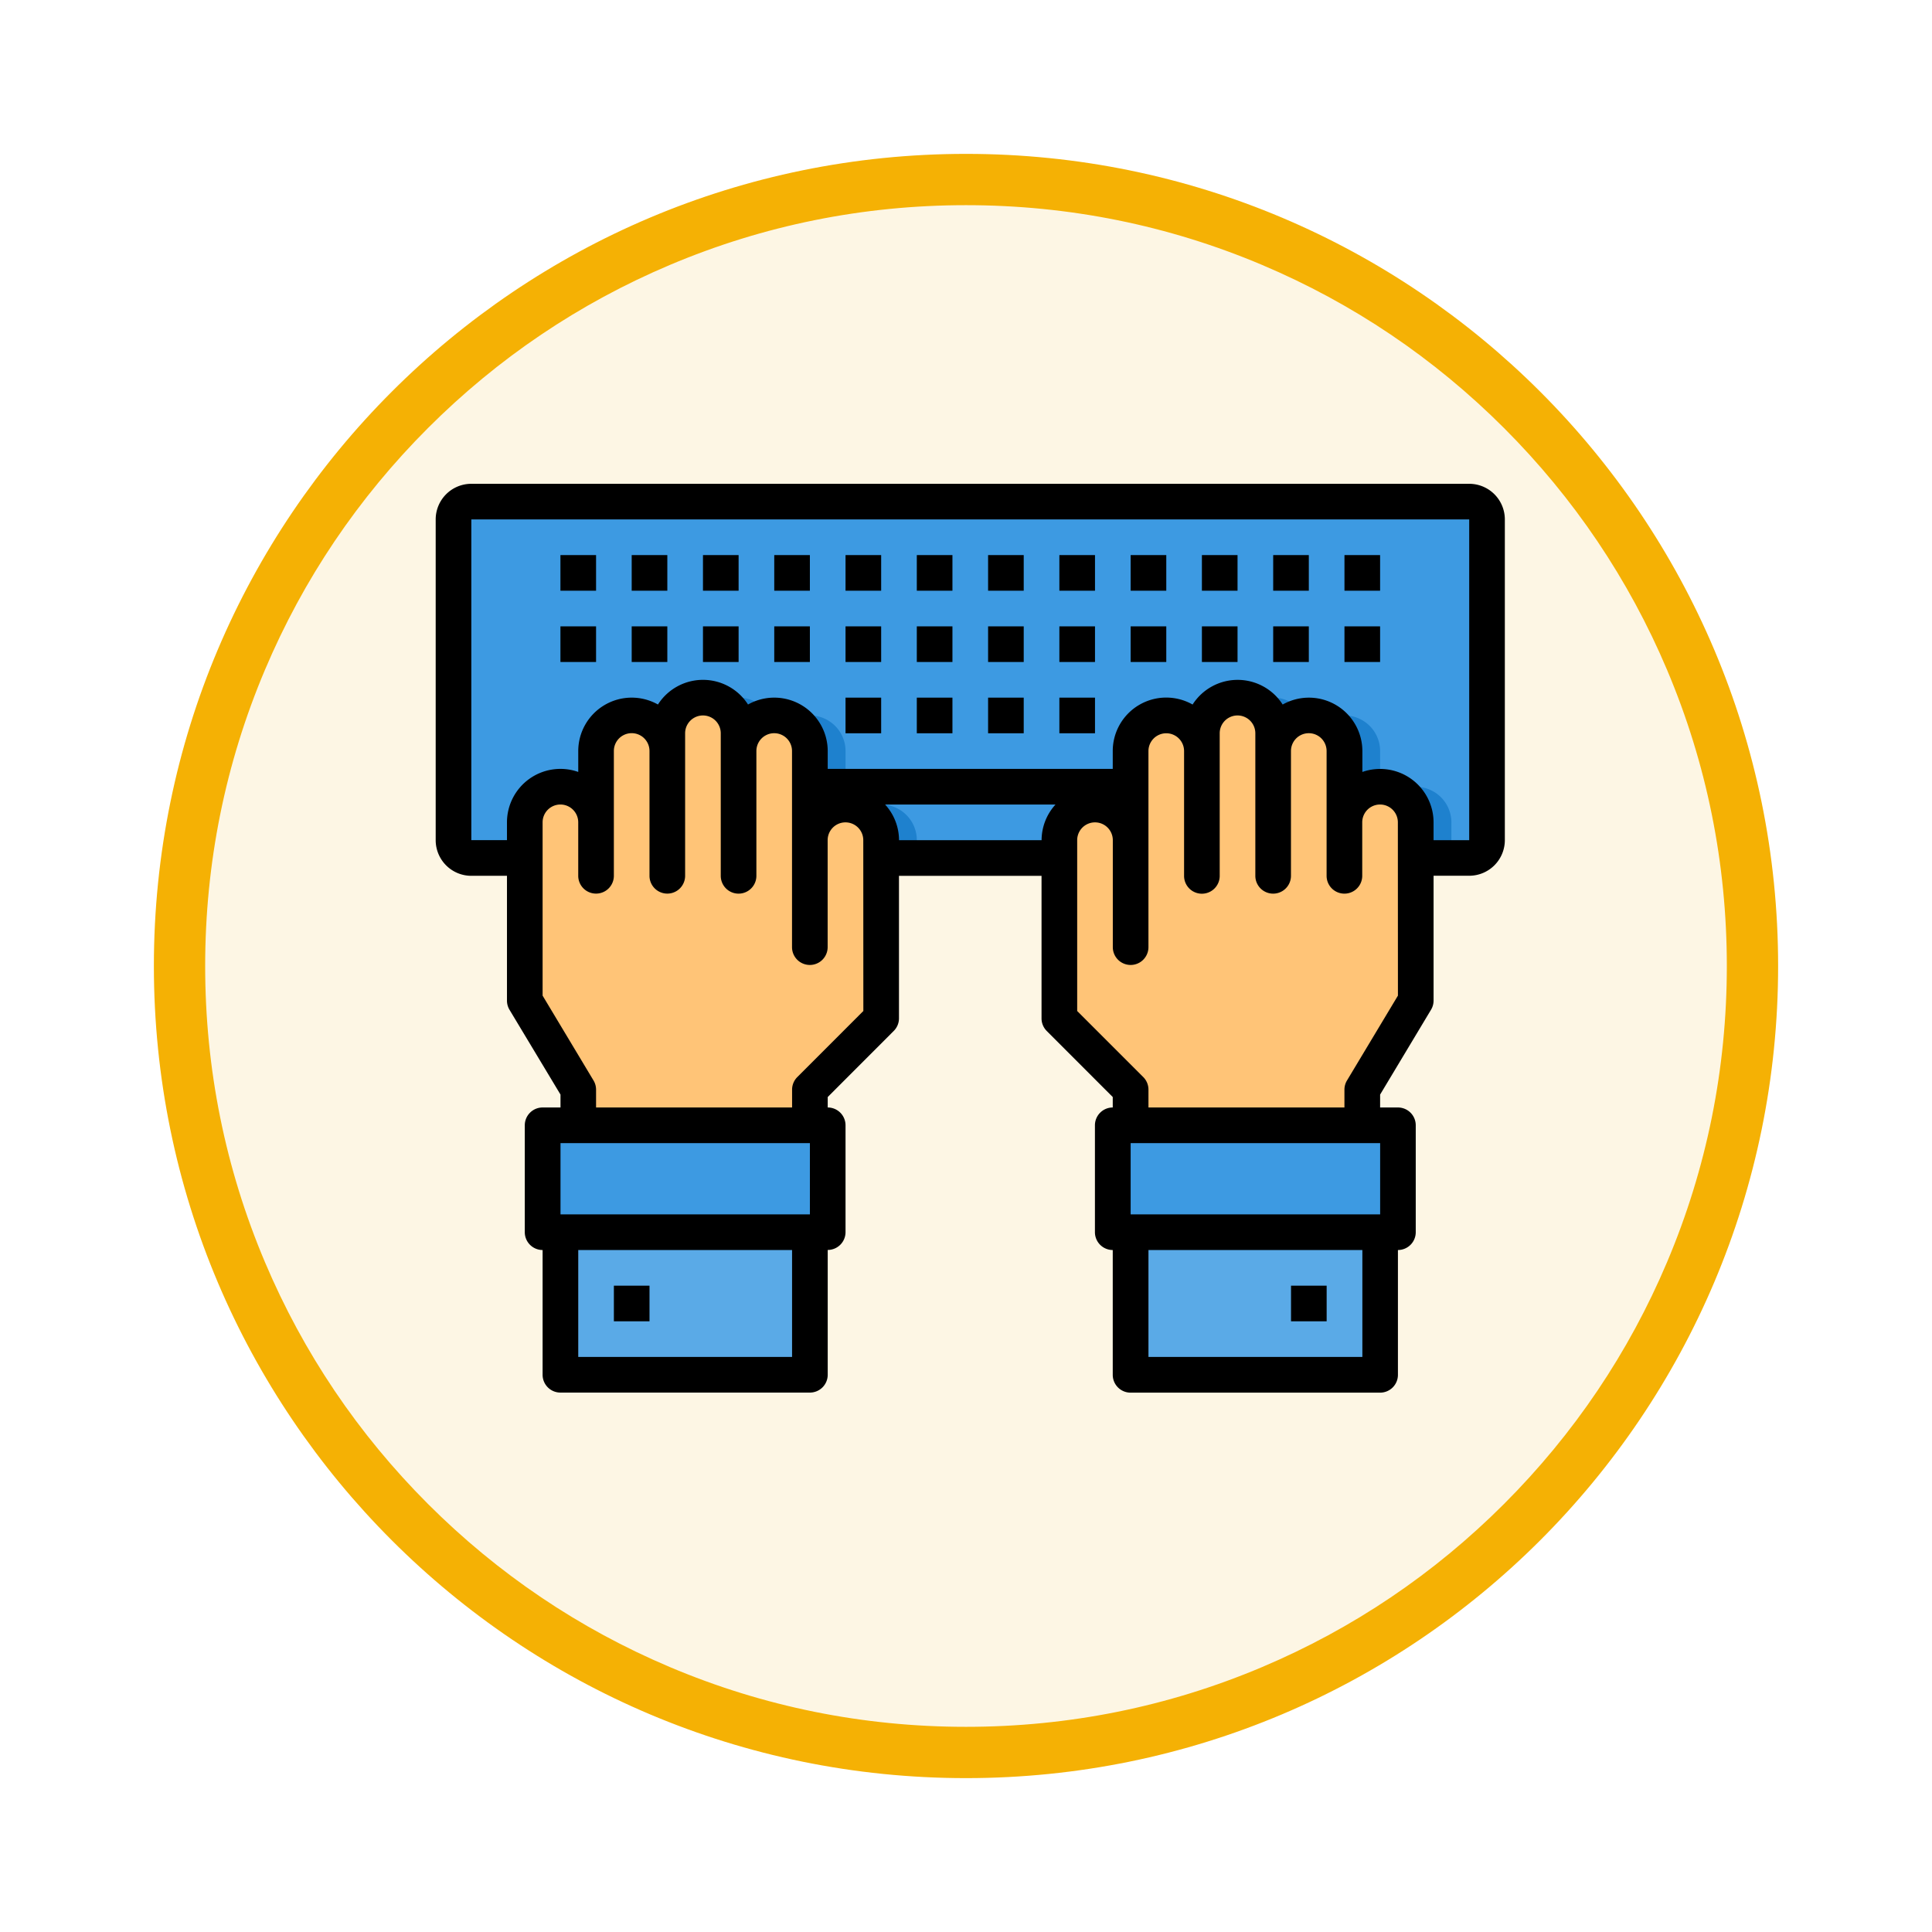 <svg xmlns="http://www.w3.org/2000/svg" xmlns:xlink="http://www.w3.org/1999/xlink" width="113" height="113" viewBox="0 0 113 113">
  <defs>
    <filter id="Trazado_982547" x="0" y="0" width="113" height="113" filterUnits="userSpaceOnUse">
      <feOffset dy="3" input="SourceAlpha"/>
      <feGaussianBlur stdDeviation="3" result="blur"/>
      <feFlood flood-opacity="0.161"/>
      <feComposite operator="in" in2="blur"/>
      <feComposite in="SourceGraphic"/>
    </filter>
  </defs>
  <g id="Grupo_1211548" data-name="Grupo 1211548" transform="translate(-900.25 -905.626)">
    <g id="Grupo_1210539" data-name="Grupo 1210539" transform="translate(628.25 -2278.044)">
      <g id="Grupo_1164202" data-name="Grupo 1164202" transform="translate(281 3189.67)">
        <g id="Grupo_1158168" data-name="Grupo 1158168" transform="translate(0)">
          <g id="Grupo_1152576" data-name="Grupo 1152576">
            <g id="Grupo_1148633" data-name="Grupo 1148633">
              <g id="Grupo_1148525" data-name="Grupo 1148525">
                <g transform="matrix(1, 0, 0, 1, -9, -6)" filter="url(#Trazado_982547)">
                  <g id="Trazado_982547-2" data-name="Trazado 982547" transform="translate(9 6)" fill="#fdf6e4">
                    <path d="M 47.5 93.5 C 41.289 93.5 35.265 92.284 29.595 89.886 C 24.118 87.569 19.198 84.252 14.973 80.027 C 10.748 75.802 7.431 70.882 5.114 65.405 C 2.716 59.735 1.5 53.711 1.5 47.5 C 1.5 41.289 2.716 35.265 5.114 29.595 C 7.431 24.118 10.748 19.198 14.973 14.973 C 19.198 10.748 24.118 7.431 29.595 5.114 C 35.265 2.716 41.289 1.5 47.5 1.5 C 53.711 1.5 59.735 2.716 65.405 5.114 C 70.882 7.431 75.802 10.748 80.027 14.973 C 84.252 19.198 87.569 24.118 89.886 29.595 C 92.284 35.265 93.5 41.289 93.5 47.5 C 93.5 53.711 92.284 59.735 89.886 65.405 C 87.569 70.882 84.252 75.802 80.027 80.027 C 75.802 84.252 70.882 87.569 65.405 89.886 C 59.735 92.284 53.711 93.5 47.5 93.5 Z" stroke="none"/>
                    <path d="M 47.5 3 C 41.491 3 35.664 4.176 30.18 6.496 C 24.881 8.737 20.122 11.946 16.034 16.034 C 11.946 20.122 8.737 24.881 6.496 30.18 C 4.176 35.664 3 41.491 3 47.5 C 3 53.509 4.176 59.336 6.496 64.82 C 8.737 70.119 11.946 74.878 16.034 78.966 C 20.122 83.054 24.881 86.263 30.18 88.504 C 35.664 90.824 41.491 92 47.5 92 C 53.509 92 59.336 90.824 64.82 88.504 C 70.119 86.263 74.878 83.054 78.966 78.966 C 83.054 74.878 86.263 70.119 88.504 64.82 C 90.824 59.336 92 53.509 92 47.5 C 92 41.491 90.824 35.664 88.504 30.18 C 86.263 24.881 83.054 20.122 78.966 16.034 C 74.878 11.946 70.119 8.737 64.82 6.496 C 59.336 4.176 53.509 3 47.5 3 M 47.5 0 C 73.734 0 95 21.266 95 47.5 C 95 73.734 73.734 95 47.5 95 C 21.266 95 0 73.734 0 47.5 C 0 21.266 21.266 0 47.5 0 Z" stroke="none" fill="#f5b104"/>
                  </g>
                </g>
              </g>
            </g>
          </g>
        </g>
      </g>
    </g>
    <g id="Typewriter" transform="translate(923.733 922.923)">
      <rect id="Rectángulo_420813" data-name="Rectángulo 420813" width="60" height="21" rx="1" transform="translate(3.267 12.077)" fill="#3d9ae2"/>
      <path id="Trazado_1055158" data-name="Trazado 1055158" d="M41,53H55.591v8.338H41Z" transform="translate(1.647 1.773)" fill="#5aaae7"/>
      <path id="Trazado_1055159" data-name="Trazado 1055159" d="M56.676,47v6.253H40V47H56.676Z" transform="translate(1.604 1.52)" fill="#3d9ae2"/>
      <path id="Trazado_1055160" data-name="Trazado 1055160" d="M59.844,30.3V32.38H39V31.338a2.084,2.084,0,0,1,4.169,0V26.127a2.084,2.084,0,0,1,4.169,0V25.084a2.084,2.084,0,0,1,4.169,0v1.042a2.084,2.084,0,0,1,4.169,0V30.3a2.084,2.084,0,0,1,4.169,0Z" transform="translate(1.562 0.507)" fill="#1e81ce"/>
      <path id="Trazado_1055161" data-name="Trazado 1055161" d="M24.676,47v6.253H8V47H24.676Z" transform="translate(0.253 1.52)" fill="#3d9ae2"/>
      <path id="Trazado_1055162" data-name="Trazado 1055162" d="M9,53H23.591v8.338H9Z" transform="translate(0.296 1.773)" fill="#5aaae7"/>
      <path id="Trazado_1055163" data-name="Trazado 1055163" d="M29.844,31.338V32.38H9V30.3a2.084,2.084,0,0,1,4.169,0V26.127a2.084,2.084,0,1,1,4.169,0V25.084a2.084,2.084,0,0,1,4.169,0v1.042a2.084,2.084,0,0,1,4.169,0v5.211a2.084,2.084,0,0,1,4.169,0Z" transform="translate(0.296 0.507)" fill="#1e81ce"/>
      <path id="Trazado_1055164" data-name="Trazado 1055164" d="M25.76,29.253a2.1,2.1,0,0,0-2.084,2.084V26.127a2.084,2.084,0,1,0-4.169,0V25.084a2.084,2.084,0,0,0-4.169,0v1.042a2.084,2.084,0,0,0-4.169,0V30.3A2.084,2.084,0,0,0,7,30.3V40.718l3.127,5.211v2.084H23.676V45.929l4.169-4.169V31.338A2.091,2.091,0,0,0,25.76,29.253Z" transform="translate(0.211 0.507)" fill="#ffc477"/>
      <path id="Trazado_1055165" data-name="Trazado 1055165" d="M57.229,28.826a2.038,2.038,0,0,0-1.47-.615A2.091,2.091,0,0,0,53.676,30.3V26.127a2.084,2.084,0,1,0-4.169,0V25.084a2.084,2.084,0,1,0-4.169,0v1.042a2.084,2.084,0,1,0-4.169,0v5.211a2.084,2.084,0,0,0-4.169,0V41.76l4.169,4.169v2.084H54.718V45.929l3.127-5.211V30.3A2.038,2.038,0,0,0,57.229,28.826Z" transform="translate(1.478 0.507)" fill="#ffc477"/>
      <path id="Trazado_1055166" data-name="Trazado 1055166" d="M62.449,11H4.084A2.084,2.084,0,0,0,2,13.084v18.76a2.084,2.084,0,0,0,2.084,2.084H6.169v7.3a1.042,1.042,0,0,0,.149.537L9.3,46.724v.754H8.253A1.042,1.042,0,0,0,7.211,48.52v6.253a1.042,1.042,0,0,0,1.042,1.042v7.3A1.042,1.042,0,0,0,9.3,64.153H23.887a1.042,1.042,0,0,0,1.042-1.042v-7.3a1.042,1.042,0,0,0,1.042-1.042V48.52a1.042,1.042,0,0,0-1.042-1.042v-.611L28.792,43a1.042,1.042,0,0,0,.305-.737V33.929h8.338v8.338a1.042,1.042,0,0,0,.305.737L41.6,46.867v.611a1.042,1.042,0,0,0-1.042,1.042v6.253A1.042,1.042,0,0,0,41.6,55.815v7.3a1.042,1.042,0,0,0,1.042,1.042H57.238a1.042,1.042,0,0,0,1.042-1.042v-7.3a1.042,1.042,0,0,0,1.042-1.042V48.52a1.042,1.042,0,0,0-1.042-1.042H57.238v-.754l2.978-4.963a1.042,1.042,0,0,0,.149-.537v-7.3h2.084a2.084,2.084,0,0,0,2.084-2.084V13.084A2.084,2.084,0,0,0,62.449,11ZM9.3,49.562H23.887v4.169H9.3ZM22.844,62.069H10.338V55.815H22.844Zm4.169-20.234L23.15,45.7a1.042,1.042,0,0,0-.305.737v1.042H11.38V46.435a1.042,1.042,0,0,0-.149-.537L8.253,40.936V30.8a1.042,1.042,0,0,1,2.084,0v3.127a1.042,1.042,0,0,0,2.084,0v-7.3a1.042,1.042,0,0,1,2.084,0v7.3a1.042,1.042,0,0,0,2.084,0V25.591a1.042,1.042,0,1,1,2.084,0v8.338a1.042,1.042,0,0,0,2.084,0v-7.3a1.042,1.042,0,0,1,2.084,0V38.1a1.042,1.042,0,0,0,2.084,0V31.844a1.042,1.042,0,0,1,2.084,0ZM29.1,31.844a3.107,3.107,0,0,0-.813-2.084h9.964a3.107,3.107,0,0,0-.813,2.084Zm28.14,17.718v4.169H42.647V49.562ZM56.2,62.069H43.689V55.815H56.2ZM58.28,40.936,55.3,45.9a1.042,1.042,0,0,0-.149.537v1.042H43.689V46.435a1.042,1.042,0,0,0-.305-.737L39.52,41.835V31.844a1.042,1.042,0,1,1,2.084,0V38.1a1.042,1.042,0,0,0,2.084,0V26.633a1.042,1.042,0,0,1,2.084,0v7.3a1.042,1.042,0,0,0,2.084,0V25.591a1.042,1.042,0,1,1,2.084,0v8.338a1.042,1.042,0,0,0,2.084,0v-7.3a1.042,1.042,0,1,1,2.084,0v7.3a1.042,1.042,0,0,0,2.084,0V30.8a1.042,1.042,0,1,1,2.084,0Zm4.169-9.091H60.364V30.8A3.127,3.127,0,0,0,56.2,27.854v-1.22a3.127,3.127,0,0,0-4.661-2.724,3.127,3.127,0,0,0-5.269,0A3.127,3.127,0,0,0,41.6,26.633v1.042H24.929V26.633a3.127,3.127,0,0,0-4.661-2.724,3.127,3.127,0,0,0-5.269,0,3.127,3.127,0,0,0-4.661,2.724v1.22A3.127,3.127,0,0,0,6.169,30.8v1.042H4.084V13.084H62.449Z" transform="translate(0)"/>
      <path id="Trazado_1055167" data-name="Trazado 1055167" d="M25,23h2.084v2.084H25Z" transform="translate(0.971 0.507)"/>
      <path id="Trazado_1055168" data-name="Trazado 1055168" d="M29,23h2.084v2.084H29Z" transform="translate(1.14 0.507)"/>
      <path id="Trazado_1055169" data-name="Trazado 1055169" d="M33,23h2.084v2.084H33Z" transform="translate(1.309 0.507)"/>
      <path id="Trazado_1055170" data-name="Trazado 1055170" d="M37,23h2.084v2.084H37Z" transform="translate(1.478 0.507)"/>
      <path id="Trazado_1055171" data-name="Trazado 1055171" d="M17,19h2.084v2.084H17Z" transform="translate(0.633 0.338)"/>
      <path id="Trazado_1055172" data-name="Trazado 1055172" d="M13,19h2.084v2.084H13Z" transform="translate(0.464 0.338)"/>
      <path id="Trazado_1055173" data-name="Trazado 1055173" d="M21,19h2.084v2.084H21Z" transform="translate(0.802 0.338)"/>
      <path id="Trazado_1055174" data-name="Trazado 1055174" d="M25,19h2.084v2.084H25Z" transform="translate(0.971 0.338)"/>
      <path id="Trazado_1055175" data-name="Trazado 1055175" d="M29,19h2.084v2.084H29Z" transform="translate(1.14 0.338)"/>
      <path id="Trazado_1055176" data-name="Trazado 1055176" d="M33,19h2.084v2.084H33Z" transform="translate(1.309 0.338)"/>
      <path id="Trazado_1055177" data-name="Trazado 1055177" d="M37,19h2.084v2.084H37Z" transform="translate(1.478 0.338)"/>
      <path id="Trazado_1055178" data-name="Trazado 1055178" d="M41,19h2.084v2.084H41Z" transform="translate(1.647 0.338)"/>
      <path id="Trazado_1055179" data-name="Trazado 1055179" d="M45,19h2.084v2.084H45Z" transform="translate(1.815 0.338)"/>
      <path id="Trazado_1055180" data-name="Trazado 1055180" d="M49,19h2.084v2.084H49Z" transform="translate(1.984 0.338)"/>
      <path id="Trazado_1055181" data-name="Trazado 1055181" d="M17,15h2.084v2.084H17Z" transform="translate(0.633 0.169)"/>
      <path id="Trazado_1055182" data-name="Trazado 1055182" d="M13,15h2.084v2.084H13Z" transform="translate(0.464 0.169)"/>
      <path id="Trazado_1055183" data-name="Trazado 1055183" d="M9,19h2.084v2.084H9Z" transform="translate(0.296 0.338)"/>
      <path id="Trazado_1055184" data-name="Trazado 1055184" d="M9,15h2.084v2.084H9Z" transform="translate(0.296 0.169)"/>
      <path id="Trazado_1055185" data-name="Trazado 1055185" d="M21,15h2.084v2.084H21Z" transform="translate(0.802 0.169)"/>
      <path id="Trazado_1055186" data-name="Trazado 1055186" d="M25,15h2.084v2.084H25Z" transform="translate(0.971 0.169)"/>
      <path id="Trazado_1055187" data-name="Trazado 1055187" d="M29,15h2.084v2.084H29Z" transform="translate(1.14 0.169)"/>
      <path id="Trazado_1055188" data-name="Trazado 1055188" d="M33,15h2.084v2.084H33Z" transform="translate(1.309 0.169)"/>
      <path id="Trazado_1055189" data-name="Trazado 1055189" d="M37,15h2.084v2.084H37Z" transform="translate(1.478 0.169)"/>
      <path id="Trazado_1055190" data-name="Trazado 1055190" d="M41,15h2.084v2.084H41Z" transform="translate(1.647 0.169)"/>
      <path id="Trazado_1055191" data-name="Trazado 1055191" d="M45,15h2.084v2.084H45Z" transform="translate(1.815 0.169)"/>
      <path id="Trazado_1055192" data-name="Trazado 1055192" d="M49,15h2.084v2.084H49Z" transform="translate(1.984 0.169)"/>
      <path id="Trazado_1055193" data-name="Trazado 1055193" d="M53,19h2.084v2.084H53Z" transform="translate(2.153 0.338)"/>
      <path id="Trazado_1055194" data-name="Trazado 1055194" d="M53,15h2.084v2.084H53Z" transform="translate(2.153 0.169)"/>
      <path id="Trazado_1055195" data-name="Trazado 1055195" d="M50,56h2.084v2.084H50Z" transform="translate(2.027 1.9)"/>
      <path id="Trazado_1055196" data-name="Trazado 1055196" d="M12,56h2.084v2.084H12Z" transform="translate(0.422 1.9)"/>
    </g>
  </g>
</svg>
